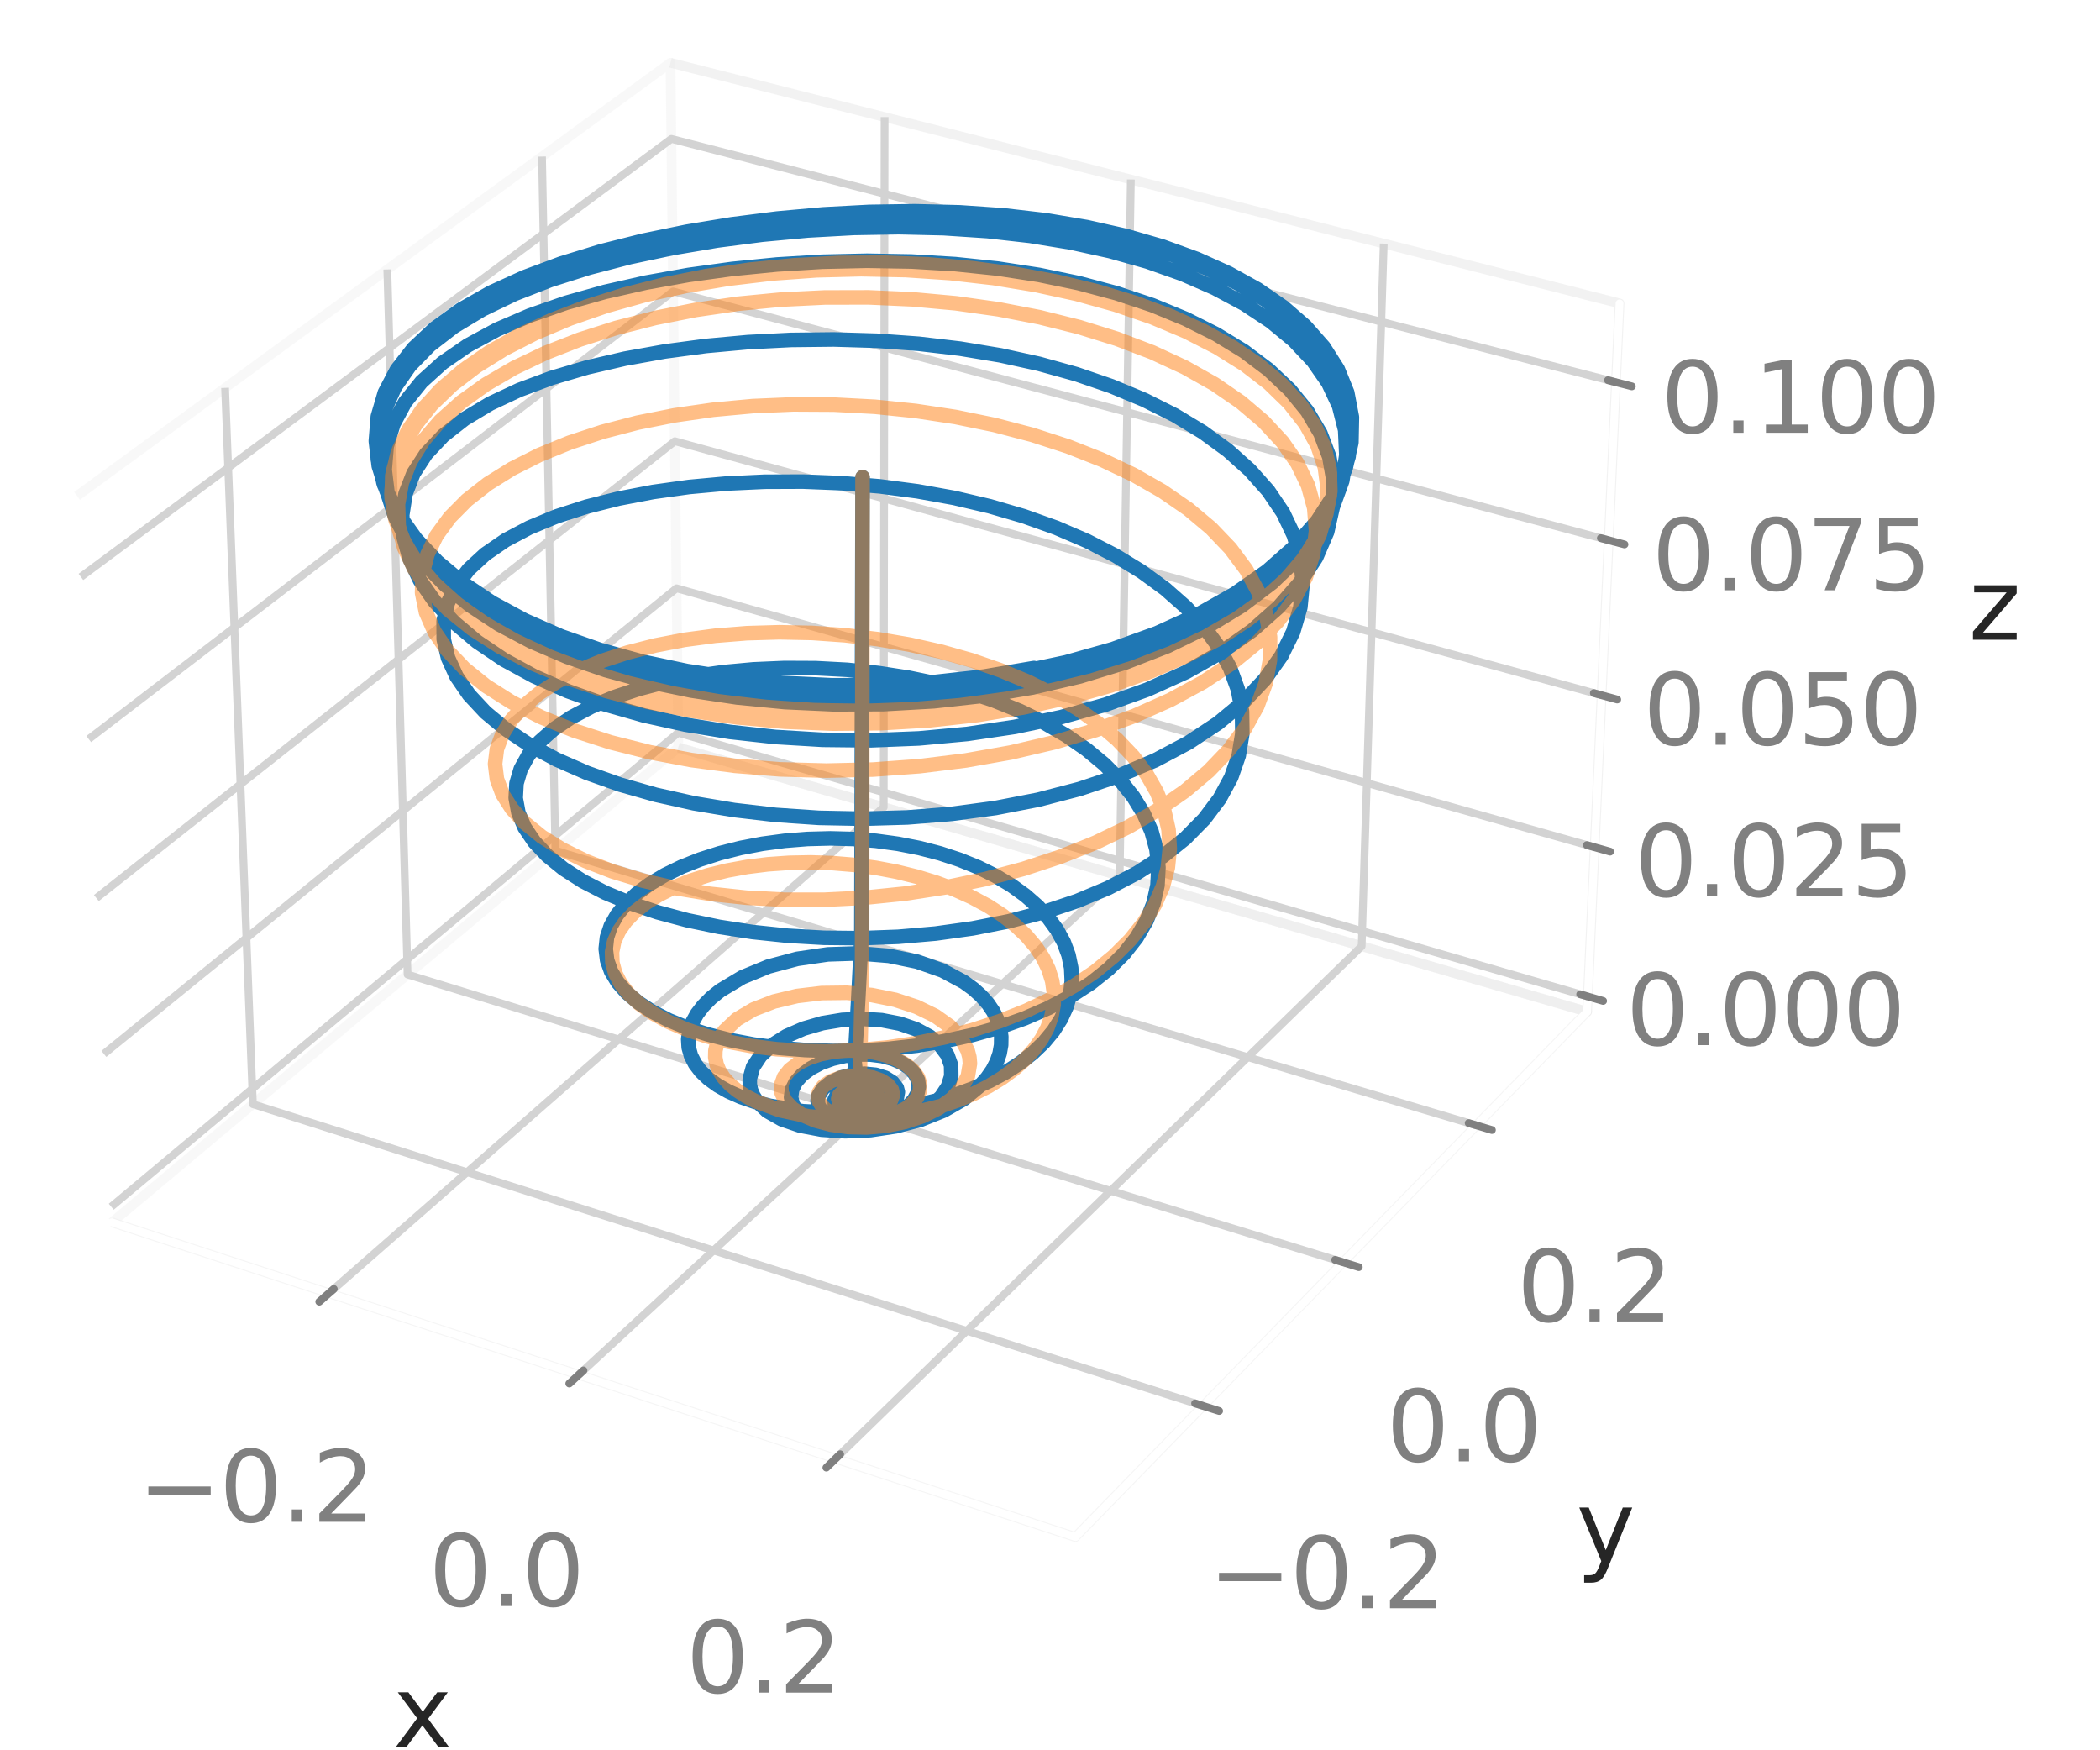 <?xml version="1.0" encoding="utf-8" standalone="no"?>
<!DOCTYPE svg PUBLIC "-//W3C//DTD SVG 1.1//EN"
  "http://www.w3.org/Graphics/SVG/1.1/DTD/svg11.dtd">
<svg xmlns:xlink="http://www.w3.org/1999/xlink" width="216pt" height="180pt" viewBox="0 0 216 180" xmlns="http://www.w3.org/2000/svg" version="1.1">
 <defs>
  <style type="text/css">*{stroke-linejoin: round; stroke-linecap: butt}</style>
 </defs>
 <g id="figure_1">
  <g id="patch_1">
   <path d="M 0 180 
L 216 180 
L 216 0 
L 0 0 
z
" style="fill: #ffffff"/>
  </g>
  <g id="patch_2">
   <path d="M -1 169.2 
L 174.6 169.2 
L 174.6 -1 
" style="fill: none"/>
  </g>
  <g id="pane3d_1">
   <g id="patch_3">
    <path d="M 11.519 125.705 
L 69.772 76.877 
L 68.963 6.457 
L 7.922 51.001 
" style="fill: none; opacity: 0.5; stroke: #f2f2f2; stroke-linejoin: miter"/>
   </g>
  </g>
  <g id="pane3d_2">
   <g id="patch_4">
    <path d="M 69.772 76.877 
L 163.248 104.046 
L 166.584 31.201 
L 68.963 6.457 
" style="fill: none; opacity: 0.5; stroke: #e6e6e6; stroke-linejoin: miter"/>
   </g>
  </g>
  <g id="pane3d_3">
   <g id="patch_5">
    <path d="M 11.519 125.705 
L 110.608 158.068 
L 163.248 104.046 
L 69.772 76.877 
" style="fill: none; opacity: 0.5; stroke: #ececec; stroke-linejoin: miter"/>
   </g>
  </g>
  <g id="axis3d_1">
   <g id="line2d_1">
    <path d="M 11.519 125.705 
L 110.608 158.068 
" style="fill: none; stroke: #ffffff; stroke-width: 0.8; stroke-linecap: round"/>
   </g>
   <g id="text_1">
    <!-- x -->
    <g style="fill: #262626" transform="translate(40.438 179.641) scale(0.1 -0.1)">
     <defs>
      <path id="DejaVuSans-78" d="M 3513 3500 
L 2247 1797 
L 3578 0 
L 2900 0 
L 1881 1375 
L 863 0 
L 184 0 
L 1544 1831 
L 300 3500 
L 978 3500 
L 1906 2253 
L 2834 3500 
L 3513 3500 
z
" transform="scale(0.016)"/>
     </defs>
     <use xlink:href="#DejaVuSans-78"/>
    </g>
   </g>
   <g id="Line3DCollection_1">
    <path d="M 33.835 132.994 
L 90.896 83.016 
L 90.987 12.039 
" style="fill: none; stroke: #d3d3d3; stroke-width: 0.8"/>
    <path d="M 59.528 141.385 
L 115.165 90.07 
L 116.317 18.459 
" style="fill: none; stroke: #d3d3d3; stroke-width: 0.8"/>
    <path d="M 85.944 150.012 
L 140.058 97.306 
L 142.327 25.052 
" style="fill: none; stroke: #d3d3d3; stroke-width: 0.8"/>
   </g>
   <g id="xtick_1">
    <g id="line2d_2">
     <path d="M 88.784 78.616 
" clip-path="url(#p2da9889351)" style="fill: none; stroke: #d3d3d3; stroke-width: 0.8; stroke-linecap: round"/>
    </g>
    <g id="line2d_3">
     <path d="M 34.332 132.558 
L 32.839 133.867 
" style="fill: none; stroke: #808080; stroke-width: 0.8; stroke-linecap: round"/>
    </g>
    <g id="text_2">
     <!-- −0.2 -->
     <g style="fill: #808080" transform="translate(14.176 156.504) scale(0.1 -0.1)">
      <defs>
       <path id="DejaVuSans-2212" d="M 678 2272 
L 4684 2272 
L 4684 1741 
L 678 1741 
L 678 2272 
z
" transform="scale(0.016)"/>
       <path id="DejaVuSans-30" d="M 2034 4250 
Q 1547 4250 1301 3770 
Q 1056 3291 1056 2328 
Q 1056 1369 1301 889 
Q 1547 409 2034 409 
Q 2525 409 2770 889 
Q 3016 1369 3016 2328 
Q 3016 3291 2770 3770 
Q 2525 4250 2034 4250 
z
M 2034 4750 
Q 2819 4750 3233 4129 
Q 3647 3509 3647 2328 
Q 3647 1150 3233 529 
Q 2819 -91 2034 -91 
Q 1250 -91 836 529 
Q 422 1150 422 2328 
Q 422 3509 836 4129 
Q 1250 4750 2034 4750 
z
" transform="scale(0.016)"/>
       <path id="DejaVuSans-2e" d="M 684 794 
L 1344 794 
L 1344 0 
L 684 0 
L 684 794 
z
" transform="scale(0.016)"/>
       <path id="DejaVuSans-32" d="M 1228 531 
L 3431 531 
L 3431 0 
L 469 0 
L 469 531 
Q 828 903 1448 1529 
Q 2069 2156 2228 2338 
Q 2531 2678 2651 2914 
Q 2772 3150 2772 3378 
Q 2772 3750 2511 3984 
Q 2250 4219 1831 4219 
Q 1534 4219 1204 4116 
Q 875 4013 500 3803 
L 500 4441 
Q 881 4594 1212 4672 
Q 1544 4750 1819 4750 
Q 2544 4750 2975 4387 
Q 3406 4025 3406 3419 
Q 3406 3131 3298 2873 
Q 3191 2616 2906 2266 
Q 2828 2175 2409 1742 
Q 1991 1309 1228 531 
z
" transform="scale(0.016)"/>
      </defs>
      <use xlink:href="#DejaVuSans-2212"/>
      <use xlink:href="#DejaVuSans-30" x="83.789"/>
      <use xlink:href="#DejaVuSans-2e" x="147.412"/>
      <use xlink:href="#DejaVuSans-32" x="179.199"/>
     </g>
    </g>
   </g>
   <g id="xtick_2">
    <g id="line2d_4">
     <path d="M 88.784 78.616 
" clip-path="url(#p2da9889351)" style="fill: none; stroke: #d3d3d3; stroke-width: 0.8; stroke-linecap: round"/>
    </g>
    <g id="line2d_5">
     <path d="M 60.014 140.937 
L 58.555 142.282 
" style="fill: none; stroke: #808080; stroke-width: 0.8; stroke-linecap: round"/>
    </g>
    <g id="text_3">
     <!-- 0.0 -->
     <g style="fill: #808080" transform="translate(44.101 165.165) scale(0.1 -0.1)">
      <use xlink:href="#DejaVuSans-30"/>
      <use xlink:href="#DejaVuSans-2e" x="63.623"/>
      <use xlink:href="#DejaVuSans-30" x="95.41"/>
     </g>
    </g>
   </g>
   <g id="xtick_3">
    <g id="line2d_6">
     <path d="M 88.784 78.616 
" clip-path="url(#p2da9889351)" style="fill: none; stroke: #d3d3d3; stroke-width: 0.8; stroke-linecap: round"/>
    </g>
    <g id="line2d_7">
     <path d="M 86.417 149.552 
L 84.997 150.935 
" style="fill: none; stroke: #808080; stroke-width: 0.8; stroke-linecap: round"/>
    </g>
    <g id="text_4">
     <!-- 0.2 -->
     <g style="fill: #808080" transform="translate(70.565 174.072) scale(0.1 -0.1)">
      <use xlink:href="#DejaVuSans-30"/>
      <use xlink:href="#DejaVuSans-2e" x="63.623"/>
      <use xlink:href="#DejaVuSans-32" x="95.41"/>
     </g>
    </g>
   </g>
  </g>
  <g id="axis3d_2">
   <g id="line2d_8">
    <path d="M 163.248 104.046 
L 110.608 158.068 
" style="fill: none; stroke: #ffffff; stroke-width: 0.8; stroke-linecap: round"/>
   </g>
   <g id="text_5">
    <!-- y -->
    <g style="fill: #262626" transform="translate(162.134 160.636) scale(0.1 -0.1)">
     <defs>
      <path id="DejaVuSans-79" d="M 2059 -325 
Q 1816 -950 1584 -1140 
Q 1353 -1331 966 -1331 
L 506 -1331 
L 506 -850 
L 844 -850 
Q 1081 -850 1212 -737 
Q 1344 -625 1503 -206 
L 1606 56 
L 191 3500 
L 800 3500 
L 1894 763 
L 2988 3500 
L 3597 3500 
L 2059 -325 
z
" transform="scale(0.016)"/>
     </defs>
     <use xlink:href="#DejaVuSans-79"/>
    </g>
   </g>
   <g id="Line3DCollection_2">
    <path d="M 23.152 39.887 
L 26.012 113.557 
L 123.748 144.583 
" style="fill: none; stroke: #d3d3d3; stroke-width: 0.8"/>
    <path d="M 39.838 27.71 
L 41.923 100.22 
L 138.14 129.813 
" style="fill: none; stroke: #d3d3d3; stroke-width: 0.8"/>
    <path d="M 55.749 16.099 
L 57.125 87.478 
L 151.859 115.734 
" style="fill: none; stroke: #d3d3d3; stroke-width: 0.8"/>
   </g>
   <g id="xtick_4">
    <g id="line2d_9">
     <path d="M 88.784 78.616 
" clip-path="url(#p2da9889351)" style="fill: none; stroke: #d3d3d3; stroke-width: 0.8; stroke-linecap: round"/>
    </g>
    <g id="line2d_10">
     <path d="M 122.925 144.322 
L 125.396 145.106 
" style="fill: none; stroke: #808080; stroke-width: 0.8; stroke-linecap: round"/>
    </g>
    <g id="text_6">
     <!-- −0.2 -->
     <g style="fill: #808080" transform="translate(124.299 165.391) scale(0.1 -0.1)">
      <use xlink:href="#DejaVuSans-2212"/>
      <use xlink:href="#DejaVuSans-30" x="83.789"/>
      <use xlink:href="#DejaVuSans-2e" x="147.412"/>
      <use xlink:href="#DejaVuSans-32" x="179.199"/>
     </g>
    </g>
   </g>
   <g id="xtick_5">
    <g id="line2d_11">
     <path d="M 88.784 78.616 
" clip-path="url(#p2da9889351)" style="fill: none; stroke: #d3d3d3; stroke-width: 0.8; stroke-linecap: round"/>
    </g>
    <g id="line2d_12">
     <path d="M 137.331 129.564 
L 139.76 130.311 
" style="fill: none; stroke: #808080; stroke-width: 0.8; stroke-linecap: round"/>
    </g>
    <g id="text_7">
     <!-- 0.0 -->
     <g style="fill: #808080" transform="translate(142.589 150.291) scale(0.1 -0.1)">
      <use xlink:href="#DejaVuSans-30"/>
      <use xlink:href="#DejaVuSans-2e" x="63.623"/>
      <use xlink:href="#DejaVuSans-30" x="95.41"/>
     </g>
    </g>
   </g>
   <g id="xtick_6">
    <g id="line2d_13">
     <path d="M 88.784 78.616 
" clip-path="url(#p2da9889351)" style="fill: none; stroke: #d3d3d3; stroke-width: 0.8; stroke-linecap: round"/>
    </g>
    <g id="line2d_14">
     <path d="M 151.063 115.497 
L 153.452 116.21 
" style="fill: none; stroke: #808080; stroke-width: 0.8; stroke-linecap: round"/>
    </g>
    <g id="text_8">
     <!-- 0.2 -->
     <g style="fill: #808080" transform="translate(156.029 135.899) scale(0.1 -0.1)">
      <use xlink:href="#DejaVuSans-30"/>
      <use xlink:href="#DejaVuSans-2e" x="63.623"/>
      <use xlink:href="#DejaVuSans-32" x="95.41"/>
     </g>
    </g>
   </g>
  </g>
  <g id="axis3d_3">
   <g id="line2d_15">
    <path d="M 163.248 104.046 
L 166.584 31.201 
" style="fill: none; stroke: #ffffff; stroke-width: 0.8; stroke-linecap: round"/>
   </g>
   <g id="text_9">
    <!-- z -->
    <g style="fill: #262626" transform="translate(202.495 65.79) scale(0.1 -0.1)">
     <defs>
      <path id="DejaVuSans-7a" d="M 353 3500 
L 3084 3500 
L 3084 2975 
L 922 459 
L 3084 459 
L 3084 0 
L 275 0 
L 275 525 
L 2438 3041 
L 353 3041 
L 353 3500 
z
" transform="scale(0.016)"/>
     </defs>
     <use xlink:href="#DejaVuSans-7a"/>
    </g>
   </g>
   <g id="Line3DCollection_3">
    <path d="M 163.32 102.48 
L 69.755 75.359 
L 11.442 124.102 
" style="fill: none; stroke: #d3d3d3; stroke-width: 0.8"/>
    <path d="M 164.022 87.134 
L 69.584 60.501 
L 10.685 108.384 
" style="fill: none; stroke: #d3d3d3; stroke-width: 0.8"/>
    <path d="M 164.738 71.496 
L 69.41 45.374 
L 9.913 92.356 
" style="fill: none; stroke: #d3d3d3; stroke-width: 0.8"/>
    <path d="M 165.468 55.558 
L 69.233 29.97 
L 9.126 76.008 
" style="fill: none; stroke: #d3d3d3; stroke-width: 0.8"/>
    <path d="M 166.212 39.31 
L 69.053 14.282 
L 8.323 59.33 
" style="fill: none; stroke: #d3d3d3; stroke-width: 0.8"/>
   </g>
   <g id="xtick_7">
    <g id="line2d_16">
     <path d="M 88.784 78.616 
" style="fill: none; stroke: #d3d3d3; stroke-width: 0.8; stroke-linecap: round"/>
    </g>
    <g id="line2d_17">
     <path d="M 162.534 102.252 
L 164.892 102.936 
" style="fill: none; stroke: #808080; stroke-width: 0.8; stroke-linecap: round"/>
    </g>
    <g id="text_10">
     <!-- 0.000 -->
     <g style="fill: #808080" transform="translate(167.243 107.482) scale(0.1 -0.1)">
      <use xlink:href="#DejaVuSans-30"/>
      <use xlink:href="#DejaVuSans-2e" x="63.623"/>
      <use xlink:href="#DejaVuSans-30" x="95.41"/>
      <use xlink:href="#DejaVuSans-30" x="159.033"/>
      <use xlink:href="#DejaVuSans-30" x="222.656"/>
     </g>
    </g>
   </g>
   <g id="xtick_8">
    <g id="line2d_18">
     <path d="M 88.784 78.616 
" style="fill: none; stroke: #d3d3d3; stroke-width: 0.8; stroke-linecap: round"/>
    </g>
    <g id="line2d_19">
     <path d="M 163.229 86.911 
L 165.61 87.582 
" style="fill: none; stroke: #808080; stroke-width: 0.8; stroke-linecap: round"/>
    </g>
    <g id="text_11">
     <!-- 0.025 -->
     <g style="fill: #808080" transform="translate(168.114 92.182) scale(0.1 -0.1)">
      <defs>
       <path id="DejaVuSans-35" d="M 691 4666 
L 3169 4666 
L 3169 4134 
L 1269 4134 
L 1269 2991 
Q 1406 3038 1543 3061 
Q 1681 3084 1819 3084 
Q 2600 3084 3056 2656 
Q 3513 2228 3513 1497 
Q 3513 744 3044 326 
Q 2575 -91 1722 -91 
Q 1428 -91 1123 -41 
Q 819 9 494 109 
L 494 744 
Q 775 591 1075 516 
Q 1375 441 1709 441 
Q 2250 441 2565 725 
Q 2881 1009 2881 1497 
Q 2881 1984 2565 2268 
Q 2250 2553 1709 2553 
Q 1456 2553 1204 2497 
Q 953 2441 691 2322 
L 691 4666 
z
" transform="scale(0.016)"/>
      </defs>
      <use xlink:href="#DejaVuSans-30"/>
      <use xlink:href="#DejaVuSans-2e" x="63.623"/>
      <use xlink:href="#DejaVuSans-30" x="95.41"/>
      <use xlink:href="#DejaVuSans-32" x="159.033"/>
      <use xlink:href="#DejaVuSans-35" x="222.656"/>
     </g>
    </g>
   </g>
   <g id="xtick_9">
    <g id="line2d_20">
     <path d="M 88.784 78.616 
" style="fill: none; stroke: #d3d3d3; stroke-width: 0.8; stroke-linecap: round"/>
    </g>
    <g id="line2d_21">
     <path d="M 163.938 71.277 
L 166.342 71.936 
" style="fill: none; stroke: #808080; stroke-width: 0.8; stroke-linecap: round"/>
    </g>
    <g id="text_12">
     <!-- 0.050 -->
     <g style="fill: #808080" transform="translate(169.001 76.592) scale(0.1 -0.1)">
      <use xlink:href="#DejaVuSans-30"/>
      <use xlink:href="#DejaVuSans-2e" x="63.623"/>
      <use xlink:href="#DejaVuSans-30" x="95.41"/>
      <use xlink:href="#DejaVuSans-35" x="159.033"/>
      <use xlink:href="#DejaVuSans-30" x="222.656"/>
     </g>
    </g>
   </g>
   <g id="xtick_10">
    <g id="line2d_22">
     <path d="M 88.784 78.616 
" style="fill: none; stroke: #d3d3d3; stroke-width: 0.8; stroke-linecap: round"/>
    </g>
    <g id="line2d_23">
     <path d="M 164.659 55.343 
L 167.088 55.989 
" style="fill: none; stroke: #808080; stroke-width: 0.8; stroke-linecap: round"/>
    </g>
    <g id="text_13">
     <!-- 0.075 -->
     <g style="fill: #808080" transform="translate(169.905 60.704) scale(0.1 -0.1)">
      <defs>
       <path id="DejaVuSans-37" d="M 525 4666 
L 3525 4666 
L 3525 4397 
L 1831 0 
L 1172 0 
L 2766 4134 
L 525 4134 
L 525 4666 
z
" transform="scale(0.016)"/>
      </defs>
      <use xlink:href="#DejaVuSans-30"/>
      <use xlink:href="#DejaVuSans-2e" x="63.623"/>
      <use xlink:href="#DejaVuSans-30" x="95.41"/>
      <use xlink:href="#DejaVuSans-37" x="159.033"/>
      <use xlink:href="#DejaVuSans-35" x="222.656"/>
     </g>
    </g>
   </g>
   <g id="xtick_11">
    <g id="line2d_24">
     <path d="M 88.784 78.616 
" style="fill: none; stroke: #d3d3d3; stroke-width: 0.8; stroke-linecap: round"/>
    </g>
    <g id="line2d_25">
     <path d="M 165.395 39.1 
L 167.848 39.732 
" style="fill: none; stroke: #808080; stroke-width: 0.8; stroke-linecap: round"/>
    </g>
    <g id="text_14">
     <!-- 0.100 -->
     <g style="fill: #808080" transform="translate(170.827 44.509) scale(0.1 -0.1)">
      <defs>
       <path id="DejaVuSans-31" d="M 794 531 
L 1825 531 
L 1825 4091 
L 703 3866 
L 703 4441 
L 1819 4666 
L 2450 4666 
L 2450 531 
L 3481 531 
L 3481 0 
L 794 0 
L 794 531 
z
" transform="scale(0.016)"/>
      </defs>
      <use xlink:href="#DejaVuSans-30"/>
      <use xlink:href="#DejaVuSans-2e" x="63.623"/>
      <use xlink:href="#DejaVuSans-31" x="95.41"/>
      <use xlink:href="#DejaVuSans-30" x="159.033"/>
      <use xlink:href="#DejaVuSans-30" x="222.656"/>
     </g>
    </g>
   </g>
  </g>
  <g id="axes_1">
   <g id="line2d_26">
    <path d="M 88.72 49.071 
L 88.596 96.481 
L 88.27 102.872 
L 87.909 109.234 
L 88.072 110.826 
L 88.374 111.72 
L 88.768 112.284 
L 89.237 112.605 
L 89.587 112.613 
L 89.539 112.505 
L 89.196 112.396 
L 88.54 112.433 
L 87.973 112.657 
L 87.625 113.019 
L 87.612 113.354 
L 87.806 113.587 
L 88.269 113.775 
L 88.883 113.797 
L 89.61 113.587 
L 90.024 113.25 
L 90.141 112.927 
L 90.03 112.611 
L 89.697 112.352 
L 89.033 112.18 
L 88.236 112.227 
L 87.498 112.496 
L 87.082 112.838 
L 86.908 113.238 
L 87.02 113.634 
L 87.417 113.961 
L 88.052 114.159 
L 88.835 114.188 
L 89.646 114.032 
L 90.353 113.705 
L 90.833 113.247 
L 90.987 112.857 
L 90.939 112.463 
L 90.684 112.102 
L 90.237 111.807 
L 89.399 111.569 
L 88.397 111.552 
L 87.383 111.77 
L 86.525 112.199 
L 86.073 112.626 
L 85.844 113.101 
L 85.869 113.584 
L 86.159 114.028 
L 86.697 114.391 
L 87.447 114.635 
L 88.349 114.732 
L 89.325 114.666 
L 90.288 114.434 
L 91.149 114.049 
L 91.823 113.537 
L 92.24 112.937 
L 92.351 112.3 
L 92.242 111.881 
L 91.805 111.305 
L 91.065 110.84 
L 90.076 110.533 
L 88.916 110.419 
L 87.684 110.515 
L 86.489 110.821 
L 85.44 111.316 
L 84.644 111.96 
L 84.184 112.698 
L 84.096 113.209 
L 84.194 113.71 
L 84.48 114.181 
L 84.948 114.601 
L 85.585 114.951 
L 86.81 115.31 
L 88.266 115.433 
L 89.829 115.297 
L 91.358 114.898 
L 92.708 114.258 
L 93.443 113.718 
L 94.005 113.107 
L 94.367 112.447 
L 94.509 111.763 
L 94.418 111.08 
L 94.094 110.426 
L 93.542 109.827 
L 92.778 109.31 
L 91.828 108.896 
L 90.723 108.605 
L 89.504 108.452 
L 88.215 108.447 
L 86.905 108.593 
L 85.628 108.887 
L 84.435 109.32 
L 83.378 109.877 
L 82.504 110.536 
L 81.856 111.271 
L 81.468 112.053 
L 81.364 112.847 
L 81.558 113.621 
L 82.052 114.342 
L 82.834 114.977 
L 83.881 115.498 
L 85.159 115.88 
L 86.62 116.103 
L 88.211 116.153 
L 89.869 116.021 
L 91.527 115.705 
L 93.115 115.209 
L 94.566 114.545 
L 95.816 113.731 
L 96.809 112.792 
L 97.496 111.76 
L 97.843 110.673 
L 97.828 109.569 
L 97.444 108.492 
L 96.696 107.485 
L 95.607 106.588 
L 94.211 105.84 
L 92.553 105.273 
L 90.692 104.914 
L 88.695 104.782 
L 86.635 104.885 
L 84.593 105.223 
L 82.652 105.786 
L 80.893 106.553 
L 79.396 107.494 
L 78.23 108.57 
L 77.457 109.735 
L 77.12 110.939 
L 77.124 111.54 
L 77.248 112.13 
L 77.49 112.704 
L 77.85 113.254 
L 78.917 114.263 
L 80.417 115.111 
L 82.303 115.759 
L 84.507 116.176 
L 86.948 116.337 
L 89.53 116.225 
L 92.15 115.831 
L 94.699 115.156 
L 97.066 114.211 
L 99.148 113.018 
L 100.851 111.611 
L 101.534 110.841 
L 102.094 110.035 
L 102.525 109.2 
L 102.819 108.343 
L 102.974 107.473 
L 102.987 106.597 
L 102.856 105.723 
L 102.582 104.861 
L 102.166 104.018 
L 101.611 103.203 
L 100.921 102.423 
L 100.102 101.687 
L 99.16 101.001 
L 96.941 99.809 
L 94.334 98.895 
L 91.431 98.299 
L 88.331 98.046 
L 85.148 98.149 
L 82.005 98.608 
L 79.029 99.403 
L 76.347 100.505 
L 74.082 101.867 
L 73.141 102.627 
L 72.344 103.429 
L 71.701 104.263 
L 71.223 105.12 
L 70.916 105.99 
L 70.787 106.864 
L 70.838 107.73 
L 71.073 108.58 
L 71.491 109.403 
L 72.091 110.19 
L 72.868 110.933 
L 73.818 111.623 
L 74.932 112.253 
L 76.201 112.816 
L 77.616 113.305 
L 79.162 113.716 
L 82.595 114.279 
L 86.372 114.473 
L 90.345 114.269 
L 94.354 113.65 
L 96.318 113.184 
L 98.227 112.613 
L 100.059 111.94 
L 101.793 111.167 
L 103.41 110.3 
L 104.891 109.343 
L 106.219 108.304 
L 107.377 107.191 
L 108.353 106.013 
L 109.135 104.781 
L 109.714 103.506 
L 110.084 102.199 
L 110.24 100.873 
L 110.18 99.539 
L 109.906 98.212 
L 109.418 96.902 
L 108.722 95.622 
L 107.823 94.383 
L 106.73 93.198 
L 105.452 92.077 
L 103.999 91.031 
L 102.383 90.068 
L 100.618 89.197 
L 98.717 88.427 
L 96.696 87.763 
L 94.572 87.213 
L 92.361 86.781 
L 90.083 86.469 
L 87.758 86.282 
L 85.406 86.219 
L 83.049 86.281 
L 80.709 86.468 
L 78.412 86.776 
L 76.18 87.203 
L 74.037 87.743 
L 72.009 88.391 
L 70.117 89.141 
L 68.387 89.983 
L 66.837 90.91 
L 65.49 91.91 
L 64.361 92.971 
L 63.467 94.083 
L 62.82 95.231 
L 62.43 96.401 
L 62.304 97.58 
L 62.446 98.753 
L 62.857 99.905 
L 63.535 101.025 
L 64.476 102.097 
L 65.672 103.112 
L 67.113 104.056 
L 68.789 104.921 
L 70.684 105.698 
L 72.783 106.377 
L 75.066 106.953 
L 77.515 107.417 
L 80.106 107.764 
L 82.817 107.988 
L 85.62 108.082 
L 88.488 108.041 
L 91.394 107.86 
L 94.305 107.535 
L 97.192 107.061 
L 100.021 106.437 
L 102.761 105.661 
L 105.379 104.735 
L 107.844 103.664 
L 110.126 102.452 
L 112.198 101.109 
L 114.035 99.646 
L 115.614 98.077 
L 116.918 96.416 
L 117.932 94.681 
L 118.646 92.889 
L 119.054 91.057 
L 119.155 89.205 
L 118.95 87.35 
L 118.444 85.509 
L 117.645 83.698 
L 116.562 81.935 
L 115.208 80.233 
L 113.597 78.606 
L 111.743 77.069 
L 109.663 75.633 
L 107.373 74.31 
L 104.892 73.109 
L 102.238 72.04 
L 99.432 71.11 
L 96.495 70.325 
L 93.449 69.691 
L 90.318 69.21 
L 87.129 68.883 
L 83.908 68.713 
L 80.685 68.698 
L 77.492 68.836 
L 74.36 69.125 
L 71.322 69.563 
L 68.414 70.143 
L 65.669 70.863 
L 63.12 71.714 
L 60.8 72.691 
L 58.739 73.784 
L 56.964 74.983 
L 55.497 76.276 
L 54.359 77.648 
L 53.564 79.084 
L 53.124 80.567 
L 53.043 82.076 
L 53.323 83.594 
L 53.963 85.099 
L 54.956 86.573 
L 56.294 87.997 
L 57.963 89.353 
L 59.95 90.627 
L 62.236 91.804 
L 64.804 92.871 
L 67.63 93.819 
L 70.692 94.638 
L 73.963 95.318 
L 77.415 95.851 
L 81.018 96.229 
L 84.738 96.442 
L 88.54 96.482 
L 92.386 96.34 
L 96.234 96.007 
L 100.043 95.476 
L 103.769 94.742 
L 107.366 93.803 
L 110.79 92.659 
L 113.996 91.317 
L 116.944 89.785 
L 119.594 88.08 
L 121.914 86.22 
L 123.874 84.226 
L 125.453 82.125 
L 126.635 79.942 
L 127.413 77.703 
L 127.783 75.436 
L 127.751 73.163 
L 127.325 70.908 
L 126.518 68.691 
L 125.348 66.531 
L 123.832 64.445 
L 121.991 62.449 
L 119.846 60.557 
L 117.418 58.783 
L 114.729 57.139 
L 111.801 55.635 
L 108.655 54.283 
L 105.315 53.09 
L 101.804 52.063 
L 98.146 51.207 
L 94.367 50.525 
L 90.495 50.018 
L 86.56 49.687 
L 82.595 49.529 
L 78.635 49.544 
L 74.718 49.728 
L 70.884 50.08 
L 67.175 50.596 
L 63.634 51.275 
L 60.305 52.114 
L 57.229 53.11 
L 54.447 54.26 
L 51.996 55.557 
L 49.907 56.993 
L 48.209 58.558 
L 46.921 60.236 
L 46.059 62.009 
L 45.632 63.854 
L 45.641 65.748 
L 46.086 67.663 
L 46.959 69.571 
L 48.248 71.446 
L 49.94 73.26 
L 52.018 74.99 
L 54.462 76.614 
L 57.251 78.115 
L 60.363 79.477 
L 63.771 80.687 
L 67.448 81.734 
L 71.365 82.61 
L 75.491 83.303 
L 79.788 83.806 
L 84.221 84.108 
L 88.745 84.198 
L 93.317 84.066 
L 97.887 83.701 
L 102.404 83.094 
L 106.812 82.238 
L 111.056 81.132 
L 115.079 79.779 
L 118.826 78.187 
L 122.245 76.374 
L 125.287 74.363 
L 127.914 72.183 
L 130.092 69.867 
L 131.797 67.451 
L 133.017 64.972 
L 133.748 62.464 
L 133.993 59.959 
L 133.766 57.487 
L 133.084 55.07 
L 131.971 52.729 
L 130.451 50.482 
L 128.553 48.344 
L 126.303 46.328 
L 123.728 44.447 
L 120.855 42.711 
L 117.71 41.132 
L 114.318 39.718 
L 110.702 38.479 
L 106.888 37.419 
L 102.901 36.544 
L 98.766 35.857 
L 94.511 35.356 
L 90.167 35.042 
L 85.766 34.911 
L 81.344 34.96 
L 76.94 35.184 
L 72.596 35.582 
L 68.357 36.149 
L 64.27 36.886 
L 60.384 37.79 
L 56.748 38.862 
L 53.408 40.102 
L 50.409 41.509 
L 47.792 43.078 
L 45.589 44.804 
L 43.829 46.675 
L 42.532 48.675 
L 41.71 50.781 
L 41.37 52.968 
L 41.51 55.205 
L 42.125 57.459 
L 43.203 59.695 
L 44.729 61.881 
L 46.686 63.985 
L 49.053 65.978 
L 51.809 67.836 
L 54.93 69.539 
L 58.391 71.071 
L 62.164 72.42 
L 66.22 73.575 
L 70.529 74.527 
L 75.055 75.269 
L 79.761 75.791 
L 84.605 76.083 
L 89.541 76.137 
L 94.52 75.939 
L 99.486 75.48 
L 104.382 74.751 
L 109.146 73.746 
L 113.715 72.465 
L 118.024 70.915 
L 122.013 69.111 
L 125.622 67.075 
L 128.801 64.84 
L 131.506 62.443 
L 133.703 59.926 
L 135.373 57.332 
L 136.505 54.705 
L 137.099 52.084 
L 137.169 49.503 
L 136.732 46.99 
L 135.815 44.569 
L 134.447 42.258 
L 132.658 40.071 
L 130.482 38.021 
L 127.95 36.117 
L 125.093 34.37 
L 121.938 32.789 
L 118.514 31.382 
L 114.846 30.157 
L 110.96 29.119 
L 106.882 28.273 
L 102.637 27.621 
L 98.253 27.162 
L 93.757 26.894 
L 89.182 26.815 
L 84.562 26.918 
L 79.934 27.199 
L 75.339 27.653 
L 70.823 28.276 
L 66.433 29.066 
L 62.218 30.021 
L 58.23 31.143 
L 54.519 32.433 
L 51.134 33.891 
L 48.121 35.518 
L 45.518 37.311 
L 43.36 39.262 
L 41.672 41.358 
L 40.472 43.582 
L 39.77 45.909 
L 39.569 48.308 
L 39.866 50.746 
L 40.651 53.187 
L 41.911 55.594 
L 43.628 57.93 
L 45.783 60.162 
L 48.353 62.262 
L 51.317 64.205 
L 54.649 65.971 
L 58.321 67.546 
L 62.308 68.917 
L 66.577 70.077 
L 71.097 71.016 
L 75.831 71.728 
L 80.739 72.204 
L 85.778 72.435 
L 90.9 72.411 
L 96.05 72.12 
L 101.172 71.554 
L 106.204 70.703 
L 111.08 69.565 
L 115.733 68.141 
L 120.097 66.443 
L 124.108 64.489 
L 127.705 62.308 
L 130.838 59.938 
L 133.464 57.421 
L 135.552 54.803 
L 137.087 52.133 
L 138.06 49.454 
L 138.48 46.807 
L 138.362 44.225 
L 137.731 41.735 
L 136.616 39.359 
L 135.049 37.111 
L 133.065 35.004 
L 130.698 33.049 
L 127.981 31.254 
L 124.945 29.627 
L 121.619 28.176 
L 118.032 26.908 
L 114.209 25.83 
L 110.176 24.945 
L 105.96 24.256 
L 101.585 23.764 
L 97.081 23.467 
L 92.476 23.36 
L 87.803 23.44 
L 83.098 23.7 
L 78.4 24.134 
L 73.751 24.738 
L 69.198 25.507 
L 64.789 26.44 
L 60.577 27.536 
L 56.612 28.796 
L 52.946 30.224 
L 49.627 31.82 
L 46.699 33.583 
L 44.201 35.511 
L 42.164 37.593 
L 40.612 39.817 
L 39.559 42.16 
L 39.014 44.598 
L 38.975 47.096 
L 39.438 49.62 
L 40.391 52.131 
L 41.819 54.592 
L 43.703 56.966 
L 46.022 59.221 
L 48.753 61.329 
L 51.874 63.266 
L 55.357 65.014 
L 59.177 66.56 
L 63.303 67.892 
L 67.705 69.004 
L 72.35 69.887 
L 77.198 70.535 
L 82.21 70.94 
L 87.339 71.091 
L 92.536 70.979 
L 97.744 70.592 
L 102.904 69.923 
L 107.951 68.962 
L 112.82 67.711 
L 117.44 66.172 
L 121.746 64.362 
L 125.673 62.302 
L 129.162 60.025 
L 132.164 57.573 
L 134.641 54.99 
L 136.565 52.326 
L 137.923 49.629 
L 138.714 46.942 
L 138.949 44.304 
L 138.648 41.747 
L 137.837 39.296 
L 136.549 36.969 
L 134.818 34.781 
L 132.678 32.742 
L 130.165 30.862 
L 127.312 29.148 
L 124.148 27.608 
L 120.704 26.249 
L 117.008 25.078 
L 113.084 24.099 
L 108.959 23.317 
L 104.659 22.732 
L 100.21 22.344 
L 95.642 22.15 
L 90.984 22.145 
L 86.27 22.325 
L 81.536 22.681 
L 76.824 23.21 
L 72.177 23.905 
L 67.643 24.763 
L 63.272 25.784 
L 59.115 26.968 
L 55.224 28.316 
L 51.651 29.831 
L 48.442 31.513 
L 45.64 33.362 
L 43.282 35.373 
L 41.396 37.535 
L 40.002 39.831 
L 39.114 42.239 
L 38.737 44.73 
L 38.867 47.27 
L 39.498 49.822 
L 40.615 52.347 
L 42.203 54.808 
L 44.242 57.17 
L 46.711 59.399 
L 49.585 61.471 
L 52.841 63.363 
L 56.452 65.059 
L 60.391 66.546 
L 64.628 67.816 
L 69.131 68.859 
L 73.864 69.67 
L 78.79 70.242 
L 83.864 70.564 
L 89.041 70.629 
L 94.267 70.425 
L 99.486 69.943 
L 104.635 69.172 
L 109.65 68.109 
L 114.461 66.754 
L 119.002 65.115 
L 123.204 63.209 
L 127.004 61.063 
L 130.348 58.714 
L 133.187 56.203 
L 135.488 53.579 
L 137.228 50.892 
L 138.398 48.187 
L 139.001 45.509 
L 139.052 42.893 
L 138.572 40.369 
L 137.592 37.96 
L 136.144 35.683 
L 134.265 33.549 
L 131.988 31.569 
L 129.348 29.752 
L 126.378 28.105 
L 123.108 26.636 
L 119.567 25.351 
L 115.782 24.255 
L 111.779 23.355 
L 107.583 22.651 
L 103.221 22.146 
L 98.72 21.837 
L 94.109 21.721 
L 89.42 21.792 
L 84.687 22.044 
L 79.948 22.472 
L 75.244 23.069 
L 70.622 23.832 
L 66.129 24.757 
L 61.817 25.843 
L 57.737 27.093 
L 53.942 28.507 
L 50.481 30.088 
L 47.399 31.837 
L 44.739 33.752 
L 42.533 35.824 
L 40.808 38.044 
L 39.582 40.39 
L 38.865 42.839 
L 38.658 45.36 
L 38.959 47.918 
L 39.755 50.474 
L 41.035 52.991 
L 42.779 55.43 
L 44.967 57.758 
L 47.578 59.943 
L 50.587 61.963 
L 53.969 63.795 
L 57.698 65.427 
L 61.745 66.845 
L 66.079 68.042 
L 70.669 69.011 
L 75.477 69.744 
L 80.463 70.233 
L 85.584 70.471 
L 90.789 70.447 
L 96.025 70.15 
L 101.234 69.57 
L 106.352 68.7 
L 106.352 68.7 
" clip-path="url(#p2da9889351)" style="fill: none; stroke: #1f77b4; stroke-width: 1.5; stroke-linecap: round"/>
   </g>
   <g id="line2d_27">
    <path d="M 88.72 49.071 
L 88.671 100.399 
L 88.454 109.862 
L 88.454 112.389 
L 88.654 112.857 
L 88.854 112.927 
L 88.849 112.886 
L 88.651 112.813 
L 88.307 112.889 
L 88.245 113.055 
L 88.429 113.184 
L 88.838 113.184 
L 89.081 113.007 
L 89.026 112.822 
L 88.744 112.693 
L 88.288 112.704 
L 87.957 112.902 
L 87.942 113.116 
L 88.171 113.307 
L 88.668 113.4 
L 89.202 113.29 
L 89.487 113.051 
L 89.5 112.802 
L 89.279 112.57 
L 88.756 112.4 
L 88.106 112.42 
L 87.557 112.645 
L 87.336 112.948 
L 87.376 113.218 
L 87.623 113.467 
L 88.181 113.681 
L 88.906 113.726 
L 89.627 113.569 
L 90.154 113.23 
L 90.329 112.872 
L 90.231 112.492 
L 89.853 112.151 
L 89.236 111.908 
L 88.462 111.808 
L 87.451 111.925 
L 86.767 112.209 
L 86.328 112.628 
L 86.218 112.994 
L 86.323 113.371 
L 86.645 113.723 
L 87.17 114.014 
L 88.119 114.255 
L 89.226 114.276 
L 90.32 114.053 
L 91.217 113.601 
L 91.659 113.143 
L 91.843 112.622 
L 91.737 112.08 
L 91.332 111.565 
L 90.65 111.126 
L 89.736 110.805 
L 88.662 110.637 
L 87.515 110.646 
L 86.397 110.839 
L 85.413 111.208 
L 84.663 111.729 
L 84.23 112.36 
L 84.15 112.815 
L 84.248 113.278 
L 84.53 113.728 
L 84.991 114.145 
L 85.992 114.667 
L 87.299 115.013 
L 88.809 115.134 
L 90.391 115.004 
L 91.901 114.614 
L 93.193 113.982 
L 93.866 113.446 
L 94.348 112.838 
L 94.612 112.178 
L 94.639 111.492 
L 94.42 110.805 
L 93.954 110.142 
L 93.251 109.531 
L 92.331 108.997 
L 91.223 108.563 
L 89.964 108.247 
L 88.601 108.067 
L 87.182 108.031 
L 85.764 108.147 
L 84.404 108.413 
L 83.159 108.822 
L 82.084 109.363 
L 81.23 110.016 
L 80.642 110.758 
L 80.356 111.559 
L 80.396 112.386 
L 80.776 113.205 
L 81.494 113.978 
L 82.537 114.668 
L 83.874 115.239 
L 85.462 115.66 
L 87.245 115.902 
L 89.155 115.946 
L 91.118 115.777 
L 93.053 115.392 
L 94.876 114.794 
L 96.508 113.996 
L 97.873 113.022 
L 98.905 111.901 
L 99.55 110.671 
L 99.767 109.374 
L 99.709 108.715 
L 99.536 108.058 
L 98.85 106.769 
L 97.722 105.557 
L 96.183 104.467 
L 94.281 103.543 
L 92.08 102.821 
L 89.657 102.331 
L 87.1 102.096 
L 84.505 102.128 
L 81.974 102.431 
L 79.61 102.996 
L 77.515 103.805 
L 75.785 104.829 
L 74.505 106.029 
L 74.057 106.68 
L 73.747 107.357 
L 73.583 108.051 
L 73.568 108.755 
L 73.706 109.461 
L 73.999 110.161 
L 74.449 110.847 
L 75.053 111.509 
L 75.809 112.139 
L 76.712 112.73 
L 77.756 113.272 
L 80.235 114.18 
L 83.161 114.804 
L 86.428 115.098 
L 89.908 115.024 
L 93.459 114.562 
L 96.932 113.706 
L 98.591 113.134 
L 100.174 112.47 
L 101.663 111.718 
L 103.04 110.882 
L 104.289 109.971 
L 105.396 108.989 
L 106.347 107.946 
L 107.13 106.849 
L 107.734 105.708 
L 108.152 104.533 
L 108.377 103.333 
L 108.403 102.119 
L 108.23 100.902 
L 107.855 99.692 
L 107.281 98.499 
L 106.511 97.335 
L 105.549 96.209 
L 104.405 95.131 
L 103.086 94.11 
L 101.603 93.156 
L 99.969 92.277 
L 98.198 91.48 
L 96.306 90.773 
L 94.307 90.161 
L 92.222 89.65 
L 90.068 89.244 
L 87.865 88.948 
L 85.633 88.763 
L 83.394 88.69 
L 81.169 88.732 
L 78.98 88.886 
L 76.848 89.151 
L 74.795 89.526 
L 72.842 90.005 
L 71.011 90.585 
L 69.322 91.259 
L 67.794 92.02 
L 66.446 92.861 
L 65.295 93.772 
L 64.357 94.744 
L 63.646 95.765 
L 63.174 96.823 
L 62.952 97.908 
L 62.987 99.004 
L 63.284 100.099 
L 63.847 101.179 
L 64.675 102.23 
L 65.766 103.236 
L 67.113 104.185 
L 68.708 105.06 
L 70.539 105.85 
L 72.59 106.541 
L 74.843 107.121 
L 77.279 107.577 
L 79.873 107.901 
L 82.6 108.084 
L 85.432 108.117 
L 88.339 107.997 
L 91.29 107.717 
L 94.254 107.277 
L 97.197 106.676 
L 100.087 105.916 
L 102.892 105 
L 105.579 103.934 
L 108.119 102.724 
L 110.481 101.38 
L 112.64 99.912 
L 114.57 98.331 
L 116.25 96.652 
L 117.659 94.887 
L 118.782 93.052 
L 119.605 91.163 
L 120.119 89.236 
L 120.317 87.288 
L 120.195 85.334 
L 119.755 83.393 
L 118.998 81.479 
L 117.933 79.609 
L 116.567 77.799 
L 114.914 76.062 
L 112.988 74.414 
L 110.807 72.866 
L 108.39 71.432 
L 105.759 70.121 
L 102.938 68.945 
L 99.952 67.911 
L 96.828 67.026 
L 93.594 66.298 
L 90.279 65.731 
L 86.914 65.328 
L 83.529 65.091 
L 80.155 65.021 
L 76.825 65.118 
L 73.568 65.379 
L 70.419 65.8 
L 67.406 66.377 
L 64.561 67.103 
L 61.914 67.969 
L 59.493 68.968 
L 57.325 70.087 
L 55.437 71.315 
L 53.851 72.638 
L 52.589 74.041 
L 51.669 75.509 
L 51.109 77.024 
L 50.919 78.568 
L 51.11 80.122 
L 51.687 81.668 
L 52.651 83.184 
L 54 84.651 
L 55.725 86.048 
L 57.815 87.356 
L 60.254 88.556 
L 63.02 89.628 
L 66.088 90.556 
L 69.429 91.323 
L 73.009 91.916 
L 76.79 92.321 
L 80.733 92.528 
L 84.794 92.529 
L 88.929 92.32 
L 93.091 91.897 
L 97.233 91.26 
L 101.308 90.411 
L 105.271 89.356 
L 109.074 88.104 
L 112.677 86.663 
L 116.039 85.047 
L 119.122 83.27 
L 121.893 81.349 
L 124.322 79.302 
L 126.385 77.147 
L 128.06 74.907 
L 129.331 72.6 
L 130.188 70.25 
L 130.623 67.876 
L 130.635 65.502 
L 130.226 63.147 
L 129.402 60.832 
L 128.174 58.578 
L 126.556 56.403 
L 124.566 54.324 
L 122.226 52.358 
L 119.558 50.521 
L 116.588 48.827 
L 113.347 47.288 
L 109.864 45.916 
L 106.171 44.719 
L 102.302 43.707 
L 98.293 42.885 
L 94.179 42.26 
L 89.997 41.833 
L 85.785 41.609 
L 81.58 41.586 
L 77.419 41.764 
L 73.342 42.14 
L 69.385 42.71 
L 65.584 43.467 
L 61.978 44.406 
L 58.599 45.515 
L 55.484 46.786 
L 52.663 48.205 
L 50.168 49.76 
L 48.026 51.434 
L 46.264 53.212 
L 44.904 55.075 
L 43.966 57.004 
L 43.465 58.978 
L 43.414 60.977 
L 43.82 62.979 
L 44.686 64.959 
L 46.009 66.896 
L 47.783 68.766 
L 49.995 70.547 
L 52.628 72.215 
L 55.657 73.75 
L 59.054 75.13 
L 62.787 76.336 
L 66.815 77.353 
L 71.097 78.164 
L 75.586 78.757 
L 80.233 79.122 
L 84.986 79.252 
L 89.79 79.143 
L 94.591 78.794 
L 99.335 78.207 
L 103.967 77.387 
L 108.435 76.342 
L 112.69 75.084 
L 116.685 73.624 
L 120.376 71.98 
L 123.724 70.169 
L 126.696 68.21 
L 129.263 66.125 
L 131.4 63.937 
L 133.089 61.667 
L 134.316 59.339 
L 135.075 56.977 
L 135.362 54.604 
L 135.18 52.243 
L 134.535 49.916 
L 133.44 47.644 
L 131.91 45.448 
L 129.964 43.347 
L 127.625 41.36 
L 124.918 39.501 
L 121.872 37.788 
L 118.518 36.232 
L 114.888 34.847 
L 111.017 33.642 
L 106.941 32.626 
L 102.697 31.808 
L 98.324 31.192 
L 93.859 30.783 
L 89.342 30.583 
L 84.814 30.593 
L 80.314 30.813 
L 75.881 31.241 
L 71.556 31.873 
L 67.377 32.703 
L 63.382 33.725 
L 59.609 34.93 
L 56.093 36.308 
L 52.87 37.847 
L 49.972 39.535 
L 47.43 41.355 
L 45.271 43.293 
L 43.522 45.331 
L 42.205 47.449 
L 41.338 49.626 
L 40.937 51.843 
L 41.01 54.075 
L 41.565 56.301 
L 42.603 58.496 
L 44.118 60.637 
L 46.102 62.7 
L 48.538 64.661 
L 51.406 66.497 
L 54.68 68.186 
L 58.327 69.708 
L 62.311 71.044 
L 66.589 72.176 
L 71.116 73.091 
L 75.842 73.775 
L 80.715 74.22 
L 85.678 74.42 
L 90.677 74.371 
L 95.654 74.073 
L 100.552 73.53 
L 105.316 72.747 
L 109.894 71.735 
L 114.234 70.506 
L 118.289 69.073 
L 122.018 67.454 
L 125.38 65.668 
L 128.343 63.736 
L 130.88 61.68 
L 132.967 59.522 
L 134.589 57.286 
L 135.733 54.996 
L 136.394 52.677 
L 136.571 50.351 
L 136.269 48.042 
L 135.496 45.773 
L 134.266 43.564 
L 132.597 41.436 
L 130.51 39.408 
L 128.029 37.497 
L 125.181 35.721 
L 121.997 34.093 
L 118.508 32.627 
L 114.748 31.335 
L 110.753 30.227 
L 106.56 29.311 
L 102.207 28.594 
L 97.733 28.081 
L 93.178 27.777 
L 88.58 27.683 
L 83.982 27.8 
L 79.422 28.127 
L 74.941 28.662 
L 70.579 29.399 
L 66.374 30.335 
L 62.365 31.46 
L 58.59 32.767 
L 55.084 34.245 
L 51.881 35.881 
L 49.015 37.663 
L 46.515 39.574 
L 44.41 41.599 
L 42.724 43.719 
L 41.478 45.914 
L 40.692 48.165 
L 40.378 50.449 
L 40.545 52.744 
L 41.2 55.027 
L 42.341 57.273 
L 43.963 59.458 
L 46.055 61.559 
L 48.6 63.552 
L 51.576 65.414 
L 54.954 67.123 
L 58.702 68.659 
L 62.781 70.003 
L 67.148 71.138 
L 71.756 72.051 
L 76.553 72.73 
L 81.487 73.166 
L 86.501 73.353 
L 91.539 73.289 
L 96.543 72.975 
L 101.457 72.414 
L 106.224 71.614 
L 110.793 70.584 
L 115.113 69.338 
L 119.137 67.89 
L 122.823 66.258 
L 126.135 64.462 
L 129.038 62.522 
L 131.508 60.461 
L 133.522 58.302 
L 135.064 56.069 
L 136.125 53.787 
L 136.7 51.478 
L 136.789 49.166 
L 136.397 46.876 
L 135.536 44.629 
L 134.219 42.445 
L 132.464 40.347 
L 130.294 38.351 
L 127.734 36.476 
L 124.811 34.738 
L 121.556 33.151 
L 118.002 31.728 
L 114.184 30.481 
L 110.136 29.42 
L 105.897 28.552 
L 101.505 27.884 
L 96.999 27.421 
L 92.418 27.168 
L 87.804 27.124 
L 83.195 27.292 
L 78.633 27.669 
L 74.158 28.254 
L 69.808 29.04 
L 65.624 30.023 
L 61.643 31.195 
L 57.903 32.546 
L 54.439 34.066 
L 51.285 35.742 
L 48.474 37.561 
L 46.035 39.506 
L 43.996 41.562 
L 42.381 43.71 
L 41.212 45.929 
L 40.504 48.2 
L 40.273 50.5 
L 40.525 52.807 
L 41.265 55.097 
L 42.492 57.345 
L 44.199 59.529 
L 46.375 61.624 
L 49 63.606 
L 52.053 65.454 
L 55.503 67.144 
L 59.317 68.657 
L 63.456 69.976 
L 67.875 71.082 
L 72.526 71.963 
L 77.358 72.608 
L 82.317 73.009 
L 87.347 73.16 
L 92.39 73.059 
L 97.389 72.708 
L 102.288 72.111 
L 107.031 71.276 
L 111.567 70.212 
L 115.844 68.935 
L 119.818 67.458 
L 123.447 65.8 
L 126.694 63.981 
L 129.528 62.022 
L 131.923 59.946 
L 133.859 57.776 
L 135.321 55.536 
L 136.3 53.249 
L 136.792 50.941 
L 136.798 48.634 
L 136.326 46.352 
L 135.384 44.117 
L 133.99 41.949 
L 132.161 39.869 
L 129.921 37.895 
L 127.295 36.045 
L 124.311 34.334 
L 121.001 32.776 
L 117.397 31.385 
L 113.534 30.172 
L 109.449 29.145 
L 105.178 28.313 
L 100.761 27.682 
L 96.237 27.257 
L 91.645 27.042 
L 87.026 27.037 
L 82.42 27.243 
L 77.868 27.658 
L 73.409 28.279 
L 69.082 29.102 
L 64.928 30.12 
L 60.984 31.325 
L 57.286 32.708 
L 53.87 34.258 
L 50.771 35.962 
L 48.02 37.805 
L 45.646 39.773 
L 43.676 41.849 
L 42.135 44.012 
L 41.042 46.244 
L 40.414 48.524 
L 40.263 50.829 
L 40.598 53.137 
L 41.421 55.423 
L 42.73 57.665 
L 44.518 59.837 
L 46.772 61.917 
L 49.472 63.88 
L 52.595 65.704 
L 56.11 67.367 
L 59.983 68.85 
L 64.174 70.135 
L 68.636 71.206 
L 73.323 72.05 
L 78.182 72.655 
L 83.158 73.015 
L 88.195 73.125 
L 93.236 72.983 
L 98.224 72.591 
L 103.101 71.954 
L 107.814 71.08 
L 112.31 69.981 
L 116.54 68.669 
L 120.46 67.161 
L 124.027 65.475 
L 127.207 63.632 
L 129.97 61.652 
L 132.289 59.559 
L 134.146 57.376 
L 135.528 55.127 
L 136.425 52.836 
L 136.835 50.526 
L 136.76 48.223 
L 136.207 45.947 
L 135.188 43.722 
L 133.719 41.568 
L 131.819 39.505 
L 129.511 37.552 
L 126.822 35.724 
L 123.781 34.039 
L 120.418 32.509 
L 116.768 31.147 
L 112.864 29.965 
L 108.745 28.971 
L 104.446 28.173 
L 100.008 27.577 
L 95.469 27.187 
L 90.87 27.008 
L 86.25 27.039 
L 81.65 27.281 
L 77.109 27.731 
L 72.669 28.387 
L 68.369 29.244 
L 64.247 30.294 
L 60.341 31.531 
L 56.688 32.943 
L 53.324 34.52 
L 50.28 36.249 
L 47.59 38.115 
L 45.283 40.103 
L 43.383 42.195 
L 41.916 44.371 
L 40.9 46.613 
L 40.352 48.899 
L 40.282 51.207 
L 40.699 53.513 
L 41.605 55.794 
L 42.995 58.026 
L 44.863 60.185 
L 47.193 62.247 
L 49.966 64.188 
L 53.158 65.987 
L 56.736 67.622 
L 60.665 69.073 
L 64.905 70.324 
L 69.409 71.357 
L 74.129 72.162 
L 79.011 72.727 
L 84.002 73.045 
L 89.044 73.112 
L 94.08 72.928 
L 99.053 72.495 
L 103.907 71.818 
L 108.588 70.905 
L 108.588 70.905 
" clip-path="url(#p2da9889351)" style="fill: none; stroke: #ff7f0e; stroke-opacity: 0.5; stroke-width: 1.5; stroke-linecap: round"/>
   </g>
  </g>
 </g>
 <defs>
  <clipPath id="p2da9889351">
   <rect x="-1.8" y="-7.2" width="176.4" height="176.4"/>
  </clipPath>
 </defs>
</svg>
